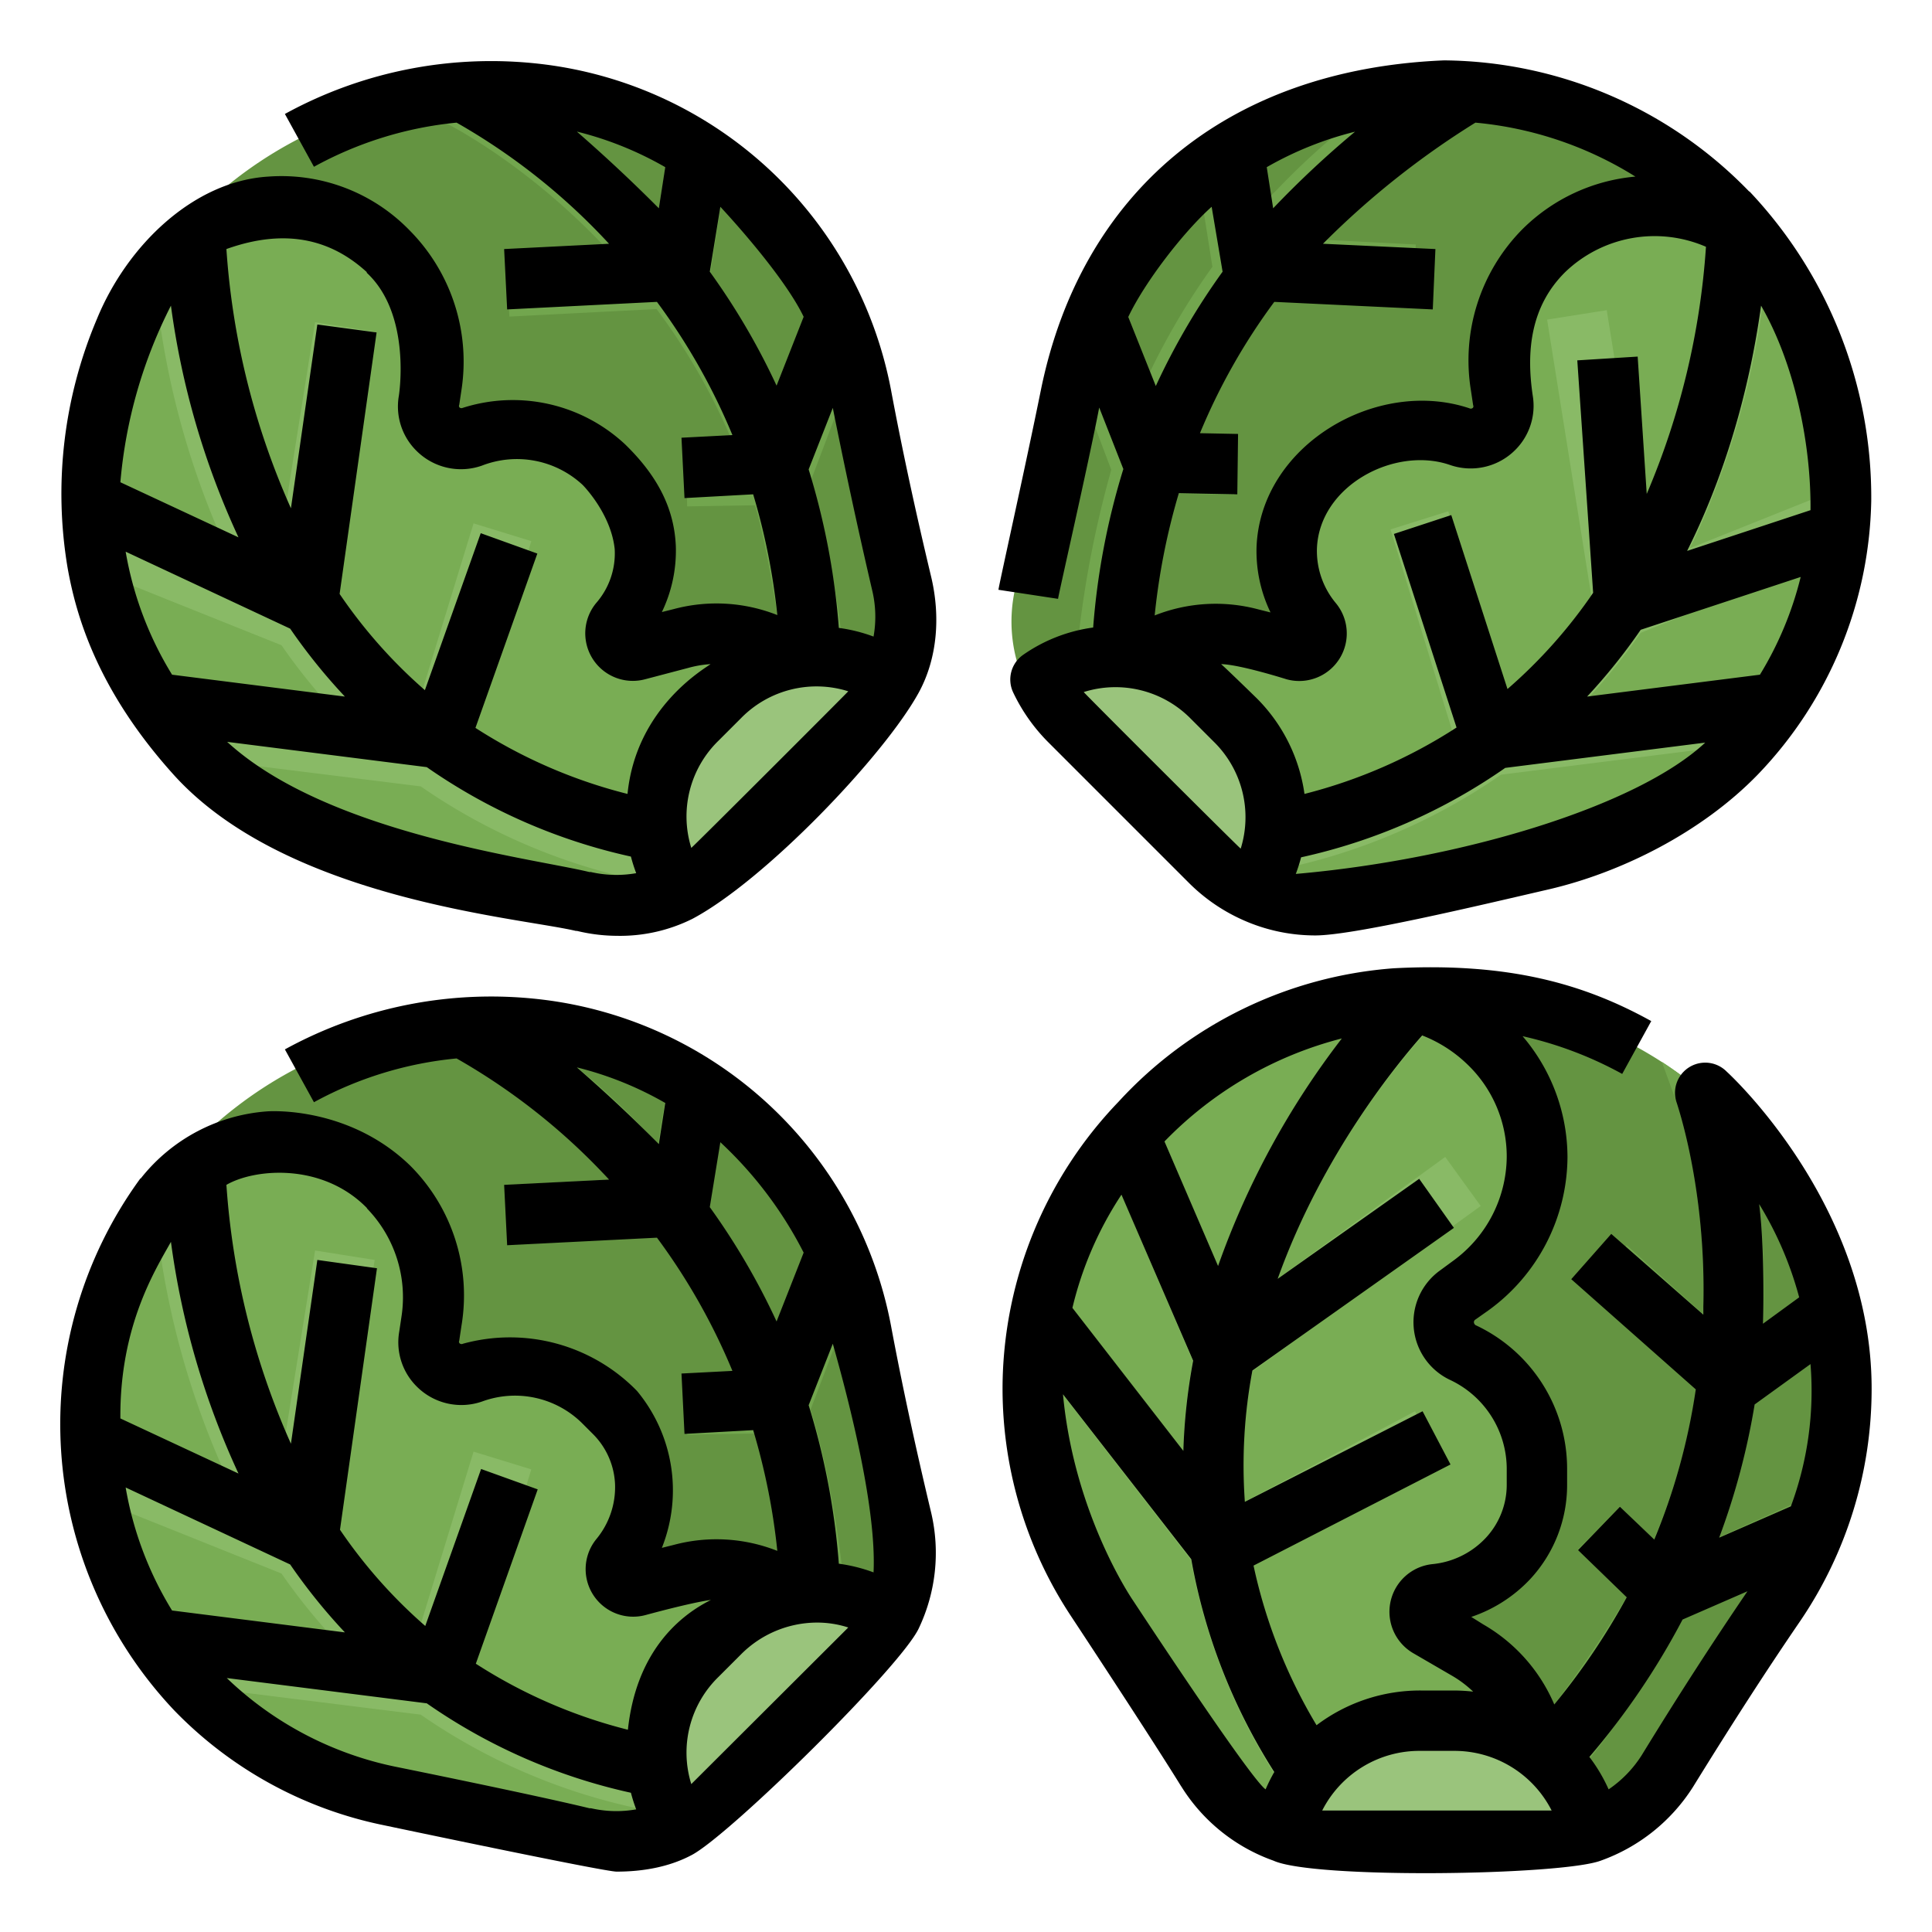 <svg viewBox="0 0 512 512" xmlns="http://www.w3.org/2000/svg">
  <g id="Filled_outline" data-name="Filled outline">
    <path d="M201.2 54.6a101 101 0 0 1 25.4 42.2 104 104 0 0 1 2.6 10.7c3.3 17.2 7 34.3 11 51.3a39.4 39.4 0 0 1-2.8 26 40.6 40.6 0 0 1-8 11.3l-38.1 38.2a40.6 40.6 0 0 1-11.4 8 39.4 39.4 0 0 1-26 2.8h-.3c-17.4-4.2-35-7.7-52.4-11.3a101.4 101.4 0 0 1-52.7-29c-36.8-38-37.8-98.7-3.7-140.1q2.9-3.5 6-6.8A109 109 0 0 1 106.5 27a106.6 106.6 0 0 1 30.6-2A102.7 102.7 0 0 1 177.6 37a100 100 0 0 1 14.7 9.6 101.3 101.3 0 0 1 9 8z" fill="#649441"/>
    <path d="m159.2 126.6 3 3.1a28.6 28.6 0 0 1 8.4 19.2 30.3 30.3 0 0 1-6.8 20.2 4.7 4.7 0 0 0 4.8 7.6l11.7-3.1a36.3 36.3 0 0 1 35 9.2l13.7 13.7-37.7 37.7c-.7.8-1.5 1.5-2.3 2.1a39.9 39.9 0 0 1-35 8.8h-.4c-17.4-4.2-35-7.7-52.4-11.3a101.4 101.4 0 0 1-52.7-29L44 200A100 100 0 0 1 32 182a102.7 102.7 0 0 1-10.6-32.3A106 106 0 0 1 20 131 108.1 108.1 0 0 1 40.7 70l4-5.3a44.4 44.4 0 0 1 11.7-6.1 43.6 43.6 0 0 1 14-2.6 41.8 41.8 0 0 1 42.1 48.8l-.6 4.2a8.8 8.8 0 0 0 2.4 7.7 9 9 0 0 0 9.4 2 34.2 34.2 0 0 1 35.5 8z" fill="#79ad54"/>
    <path d="m140.8 143.4-16.7 54.5q25.8 16.9 60.5 21.8c3.4.5-.5 16-2.9 15.7a159 159 0 0 1-70.2-27L44 200A100 100 0 0 1 32 182c2 .5 4 .9 6.1 1.1l51.7 6.6a156 156 0 0 1-15.2-18.7l-53.2-21.3A106 106 0 0 1 20 131a29.8 29.8 0 0 0 4.4 2.6l37 14.7-1.5-3A220.2 220.2 0 0 1 40.7 70l4-5.3a44.4 44.4 0 0 1 11.7-6.1v5.8c0 .4.7 37.2 18.4 74.8l.1.2 8.6-54 15.8 2.5-11.8 73.7a134.4 134.4 0 0 0 23 26l15-48.9z" fill="#89ba66"/>
    <path d="m206.2 105.2 11.3-29.5a102 102 0 0 1 9 21l-11.7 30.9c5.6 17.7 9 42.6 10 59.9l-16 1c-.8-14.6-4.8-41.4-8.7-54.6l-18 .3-.3-16 12.7-.2A167.3 167.3 0 0 0 174 81.9l-39 2-1-15.9 27.2-1.5-1.7-1.9C137.9 42 117 32 116.9 32l-10.5-4.8a106.6 106.6 0 0 1 30.6-2A194.5 194.5 0 0 1 171 53.6l3.3 3.5 3.2-20.1a100 100 0 0 1 14.7 9.6L188 73.9a187.4 187.4 0 0 1 18.2 31.3z" fill="#72a64e"/>
    <path d="M237.4 184.8a40.6 40.6 0 0 1-8 11.3l-38.1 38.1a40.6 40.6 0 0 1-11.4 8 36.6 36.6 0 0 1 4.7-46.6l6.2-6.1a36.6 36.6 0 0 1 46.6-4.7z" fill="#9ac47c"/>
    <path d="M308 51.4a101 101 0 0 0-25.2 42.2 104 104 0 0 0-2.7 10.7c-3.3 17.2-7 34.3-11 51.4a39.4 39.4 0 0 0 2.8 26 40.6 40.6 0 0 0 8 11.3l38.1 38.1a40.6 40.6 0 0 0 11.4 8 39.4 39.4 0 0 0 26 2.9l.3-.1c17.4-4.1 35-7.7 52.4-11.3a101.4 101.4 0 0 0 52.7-28.8c36.8-38.1 37.8-98.8 3.7-140.2q-2.8-3.5-6-6.9A109 109 0 0 0 402.8 24a106.6 106.6 0 0 0-30.6-2 102.7 102.7 0 0 0-40.6 11.8 99.9 99.9 0 0 0-14.6 9.7 101.2 101.2 0 0 0-9 8z" fill="#649441"/>
    <path d="m350.1 123.5-3 3a28.6 28.6 0 0 0-8.4 19.3 30.3 30.3 0 0 0 6.8 20.2 4.7 4.7 0 0 1-4.8 7.6l-11.7-3.1a36.3 36.3 0 0 0-35 9.2l-13.7 13.7L318 231l2.3 2.1a39.9 39.9 0 0 0 35 8.8l.4-.1c17.4-4.1 35-7.7 52.4-11.3a101.4 101.4 0 0 0 52.7-28.8l4.5-5a99.9 99.9 0 0 0 12.1-18 102.7 102.7 0 0 0 10.7-32.4 105.8 105.8 0 0 0 1.1-18.5 108.2 108.2 0 0 0-20.6-61c-1.3-1.9-2.7-3.6-4-5.3a44.4 44.4 0 0 0-11.7-6.2 43.6 43.6 0 0 0-14-2.5 41.8 41.8 0 0 0-42.1 48.8l.6 4.1a8.8 8.8 0 0 1-2.4 7.7 9 9 0 0 1-9.4 2.1 34.2 34.2 0 0 0-35.5 7.9z" fill="#79ad54"/>
    <path d="m368.5 140.3 16.7 54.5q-25.8 16.9-60.4 21.7c-3.5.5.4 16.1 2.8 15.8a159 159 0 0 0 70.2-27l67.5-8.5a99.9 99.9 0 0 0 12.1-18c-2 .5-4 .8-6.1 1.1l-51.7 6.5a156 156 0 0 0 15.2-18.7l53.3-21.3a105.8 105.8 0 0 0 1.1-18.5 29.8 29.8 0 0 1-4.4 2.6l-37 14.8 1.5-3a220.2 220.2 0 0 0 19.3-75.5l-4-5.2a44.4 44.4 0 0 0-11.7-6.2v5.9c0 .3-.7 37.2-18.4 74.8v.2l-8.7-54.1-15.8 2.5 11.8 73.8a134.4 134.4 0 0 1-23 26l-15-49z" fill="#89ba66"/>
    <path d="m303.1 102-11.3-29.4a102 102 0 0 0-9 21l11.7 30.9a278 278 0 0 0-10 59.8l16 1c.8-14.5 4.8-41.4 8.7-54.5l18 .3.3-16-12.7-.3a167.3 167.3 0 0 1 20.4-36l39.1 2 .9-16-27.2-1.4 1.7-1.9c21.7-22.7 42.5-32.6 42.7-32.7l10.5-4.8a106.6 106.6 0 0 0-30.6-2 194.5 194.5 0 0 0-34.1 28.5c-1.1 1-2.2 2.3-3.3 3.5l-3.2-20.2a99.9 99.9 0 0 0-14.7 9.7l4.3 27.2a187.3 187.3 0 0 0-18.2 31.4z" fill="#72a64e"/>
    <path d="M271.9 181.6a40.6 40.6 0 0 0 8 11.4l38.1 38.1a40.6 40.6 0 0 0 11.4 8c9.8-14 8.1-33.7-4.7-46.6l-6.2-6.1a36.6 36.6 0 0 0-46.6-4.8z" fill="#9ac47c"/>
    <path d="M201.2 300.6a101 101 0 0 1 25.4 42.2 103.8 103.8 0 0 1 2.6 10.7c3.3 17.2 7 34.3 11 51.3a39.4 39.4 0 0 1-2.8 26 40.5 40.5 0 0 1-8 11.4l-38.1 38a40.6 40.6 0 0 1-11.4 8 39.4 39.4 0 0 1-26 3l-.3-.2c-17.4-4-35-7.6-52.4-11.2a101.4 101.4 0 0 1-52.7-28.9c-36.8-38-37.8-98.8-3.7-140.2q2.9-3.5 6-6.8a109 109 0 0 1 55.6-30.8 106.6 106.6 0 0 1 30.6-2 102.7 102.7 0 0 1 40.6 11.9 100 100 0 0 1 14.6 9.6 101.3 101.3 0 0 1 9 8z" fill="#649441"/>
    <path d="m159.2 372.7 3 3a28.6 28.6 0 0 1 8.4 19.2 30.3 30.3 0 0 1-6.8 20.2 4.7 4.7 0 0 0 4.8 7.6l11.7-3a36.3 36.3 0 0 1 35 9.1l13.7 13.7-37.7 37.8-2.3 2a39.9 39.9 0 0 1-35 8.8h-.4c-17.4-4.2-35-7.7-52.4-11.3a101.4 101.4 0 0 1-52.7-28.9l-4.5-5A100 100 0 0 1 32 428a102.7 102.7 0 0 1-10.6-32.3 106 106 0 0 1-1.2-18.5A108.2 108.2 0 0 1 40.7 316l4-5.3a44.4 44.4 0 0 1 11.7-6.1 43.6 43.6 0 0 1 14-2.5 41.8 41.8 0 0 1 42.1 48.8l-.6 4a8.8 8.8 0 0 0 2.4 7.8 9 9 0 0 0 9.4 2 34.2 34.2 0 0 1 35.5 8z" fill="#79ad54"/>
    <path d="m140.8 389.4-16.7 54.5q25.8 16.9 60.5 21.8c3.4.5-.5 16-2.9 15.7a159 159 0 0 1-70.2-27L44 446A100 100 0 0 1 32 428c2 .5 4 .9 6.1 1.1l51.7 6.6a156 156 0 0 1-15.2-18.7l-53.2-21.3a106 106 0 0 1-1.2-18.5 29.8 29.8 0 0 0 4.4 2.6l37 14.7-1.5-3A220.2 220.2 0 0 1 40.7 316l4-5.3a44.4 44.4 0 0 1 11.7-6.1v5.8c0 .4.7 37.2 18.4 74.8v.2l8.7-54 15.8 2.5-11.8 73.8a134.4 134.4 0 0 0 23 26l15-49z" fill="#89ba66"/>
    <path d="m206.2 351.2 11.3-29.4a102 102 0 0 1 9 21l-11.7 30.8c5.6 17.7 9 42.6 10 59.9l-16 1c-.8-14.6-4.8-41.4-8.7-54.6l-18 .3-.3-16 12.7-.2a167.3 167.3 0 0 0-20.4-36.1l-39 2-1-15.9 27.2-1.4-1.7-2C137.9 288 117 278 116.9 278l-10.5-4.8a106.6 106.6 0 0 1 30.6-2 194.5 194.5 0 0 1 34.1 28.5l3.3 3.5 3.2-20.1a100 100 0 0 1 14.7 9.6L188 320a187.4 187.4 0 0 1 18.2 31.3z" fill="#72a64e"/>
    <path d="M237.4 430.8a40.6 40.6 0 0 1-8 11.3l-38.1 38.2a40.6 40.6 0 0 1-11.4 8 36.6 36.6 0 0 1 4.7-46.6l6.2-6.2a36.6 36.6 0 0 1 46.6-4.7z" fill="#9ac47c"/>
    <path d="M488 368a101 101 0 0 1-12 47.7 103.9 103.9 0 0 1-5.6 9.5c-9.9 14.5-19.3 29.2-28.5 44a39.4 39.4 0 0 1-20.4 16.4 40.6 40.6 0 0 1-13.7 2.4H354a40.6 40.6 0 0 1-13.7-2.4 39.4 39.4 0 0 1-20.3-16.3l-.3-.3c-9.3-15.2-19.2-30.1-29-45a101.4 101.4 0 0 1-16.9-57.7c1-53 43.1-96.6 96.5-101.8q4.5-.4 9.2-.5a109 109 0 0 1 61 17.5 106.6 106.6 0 0 1 23 20.2 102.7 102.7 0 0 1 20.3 37.1 99.9 99.9 0 0 1 3.6 17.2 101.2 101.2 0 0 1 .7 12z" fill="#649441"/>
    <path d="M407.3 389.2v4.4a28.6 28.6 0 0 1-7.7 19.4 30.3 30.3 0 0 1-19 9.5 4.7 4.7 0 0 0-2 8.8l10.4 6a36.3 36.3 0 0 1 18.3 31.4V488H354l-3-.1a39.9 39.9 0 0 1-31-18.6l-.3-.4c-9.4-15.1-19.2-30-29-45a101.4 101.4 0 0 1-16.9-57.6q0-3.4.4-6.7a100 100 0 0 1 4-21.3 102.7 102.7 0 0 1 15.4-30.4 106 106 0 0 1 12.3-14 108.2 108.2 0 0 1 57.8-28.5l6.6-.9a44.4 44.4 0 0 1 12.6 3.9 43.6 43.6 0 0 1 11.6 8.1 41.8 41.8 0 0 1-4.7 64.3l-3.4 2.5a8.8 8.8 0 0 0-3.7 7.1 9 9 0 0 0 5.2 8.1 34.2 34.2 0 0 1 19.5 30.7z" fill="#79ad54"/>
    <path d="M382.5 388 332 414.9q6.3 30.2 27.4 58.1c2 2.8-11.7 11.1-13.2 9.2a159 159 0 0 1-30.6-68.8l-41.6-53.7a100 100 0 0 1 4-21.3c1.2 1.8 2.4 3.5 3.7 5.1l31.9 41.2a156 156 0 0 1 2.5-24L293.6 308a106 106 0 0 1 12.2-14 30 30 0 0 0 1.3 5l15.7 36.6 1.1-3a220.2 220.2 0 0 1 39.7-67.1l6.6-.9a44.4 44.4 0 0 1 12.6 3.9 123 123 0 0 0-4 4l-.1.2c-.3.3-25.9 26.8-40 65.8v.3l44.3-32.2 9.4 13-60.5 43.8a134.4 134.4 0 0 0-2.1 34.6l45.2-24z" fill="#89ba66"/>
    <path d="m455.7 407.3 28.8-12.9a102 102 0 0 1-8.4 21.3l-30.2 13.5a277.6 277.6 0 0 1-35.2 49.5l-12-10.7a316 316 0 0 0 32.4-44.8l-13-12.5 11.2-11.5 9 8.8a167.3 167.3 0 0 0 11.2-39.9L420.4 342l10.7-12 20.2 18.2.1-2.5c.7-31.4-7-53.1-7-53.3a2255 2255 0 0 0-4-11 106.6 106.6 0 0 1 23 20.3 194.5 194.5 0 0 1 4 44.3c0 1.6 0 3.2-.2 4.8l16.5-12a99.9 99.9 0 0 1 3.6 17.2L465 372.2a187.3 187.3 0 0 1-9.3 35z" fill="#72a64e"/>
    <path d="M421.5 485.6a40.6 40.6 0 0 1-13.7 2.4H354a40.6 40.6 0 0 1-13.7-2.4 36.6 36.6 0 0 1 36.3-29.6h8.7a36.6 36.6 0 0 1 36.3 29.6z" fill="#9ac47c"/>
    <path d="M246.8 153c-4.3-18-7.8-34.3-10.7-49.8A107.1 107.1 0 0 0 143.7 17a113.6 113.6 0 0 0-68.2 13.2l7.7 14A98 98 0 0 1 121 32.5a168.1 168.1 0 0 1 40.4 32.1L133.6 66l.8 16 39.7-2a166 166 0 0 1 20 35.3l-13.5.7.8 16 18.2-1A174.5 174.5 0 0 1 206 163a43.8 43.8 0 0 0-27.4-1.6l-3.2.8a37.4 37.4 0 0 0 3.7-17.5c-.4-9-4-17.8-13.5-27a43.6 43.6 0 0 0-43-9.6.8.8 0 0 1-.8-.1.6.6 0 0 1-.1-.7l.6-4A49.4 49.4 0 0 0 108.5 61a47.3 47.3 0 0 0-37.4-14.2C51.3 48 33.7 65 25.7 84.5a118.6 118.6 0 0 0-7.8 65.9c2.2 12.4 7.7 32.3 28.2 55 29.9 33 91.3 37.7 106.5 41.3h.3a45.7 45.7 0 0 0 10.5 1.3 43 43 0 0 0 20.1-4.5c19.2-10.2 50.8-43.2 60-60 5-9.2 5.7-20.3 3.3-30.5zm-15.3 15.7a42.4 42.4 0 0 0-9.2-2.3 191.3 191.3 0 0 0-8-42l6.4-16.3c3 15 6.4 31 10.5 48.6a30 30 0 0 1 .3 12zM213 83.9l-7.2 18.3A183.2 183.2 0 0 0 188.1 72l2.8-17.2c6.3 6.8 17.7 20 22.1 29.2zm-60-49a90.6 90.6 0 0 1 23.3 9.4l-1.7 10.9a416 416 0 0 0-21.7-20.3zM97.1 72.2c12.1 11.1 8.6 32.7 8.6 32.7a16.5 16.5 0 0 0 4.6 14.5 16.7 16.7 0 0 0 17.4 4 25.6 25.6 0 0 1 26.7 5.1s7.5 7.5 8.5 17a20 20 0 0 1-4.9 14.3 12.6 12.6 0 0 0 13 20.2l11.4-3a28.8 28.8 0 0 1 5.9-1c-1.2 1-19.7 11.3-22 34.4a135.3 135.3 0 0 1-40.3-17.5l16.4-46.2-15-5.4-14.8 41.6a132.7 132.7 0 0 1-22.6-25.5l9.8-69.3L84.1 86l-7 48.7A201.7 201.7 0 0 1 60 66c16.8-6 28.6-1.8 37.3 6.2zM45.6 178.8a91.7 91.7 0 0 1-12.3-32.6l43.6 20.4a152.2 152.2 0 0 0 14.5 18zM45.3 81a213 213 0 0 0 17.9 61.4l-31.3-14.6A126.7 126.7 0 0 1 45.3 81zm111.3 150.1h-.4c-15.3-3.7-69.5-10.2-96-34.5l52.9 6.7a151.3 151.3 0 0 0 54.1 23.7 42.1 42.1 0 0 0 1.4 4.4 30.2 30.2 0 0 1-12-.3zm26.6-6.4a28 28 0 0 1 7.2-28.4l6-6a28 28 0 0 1 28.4-7.1c-.7.8-40.8 40.9-41.6 41.5z"/>
    <path d="M463.6 50.8A113.8 113.8 0 0 0 382.7 16c-58.2 2.4-96.2 35.5-106.8 87.1-4.2 20.8-11.2 52-11.3 53.2l15.8 2.4c0-.7 8-35.6 10.9-50.7l6.4 16.3a191.3 191.3 0 0 0-8 42 42.3 42.3 0 0 0-18.5 7.2 8 8 0 0 0-2.7 10 47.5 47.5 0 0 0 9.4 13.3l37.2 37.2a47.6 47.6 0 0 0 13.4 9.4 47 47 0 0 0 20.1 4.5c10 0 42.8-7.8 61.8-12.2s40.5-15 55.5-30.5a107.5 107.5 0 0 0 30-72.5 118 118 0 0 0-32.3-82zm2.8 128-45.8 5.8a152.1 152.1 0 0 0 14.2-17.7l42.4-14a91.3 91.3 0 0 1-10.8 25.9zm-81.8-42.3-15.2 5 16.6 51.3a135.2 135.2 0 0 1-40.3 17.6A44.6 44.6 0 0 0 333 185s-8.2-8-9.4-9c5 .1 17.3 4 17.3 4a12.6 12.6 0 0 0 13-20.3 21.6 21.6 0 0 1-4.9-14.3c.6-16.7 20.6-27.2 35.2-22.2a16.7 16.7 0 0 0 17.4-4 16.5 16.5 0 0 0 4.6-14.3c-1.8-12-.5-23.8 8.6-32.8a34.2 34.2 0 0 1 37.3-6.7 201 201 0 0 1-15.7 65.5L434 94.5l-16 1 4.2 61.6a133 133 0 0 1-22.7 25.5zm-72.2-5.8 15.5.3.2-16-10.1-.2A163 163 0 0 1 337.7 80l42 2 .7-16-29.8-1.4A223 223 0 0 1 391 32.5a96.6 96.6 0 0 1 42.4 14.3 48.5 48.5 0 0 0-30 14 49.4 49.4 0 0 0-13.6 42.6l.6 4a.6.6 0 0 1-.1.7.8.8 0 0 1-.9.1c-24.5-8.2-55.3 9.7-56.4 36.7a37.4 37.4 0 0 0 3.7 17.4l-3.2-.8a43.8 43.8 0 0 0-27.5 1.6 176.2 176.2 0 0 1 6.4-32.4zm25-75.5-1.7-10.9a91 91 0 0 1 23.4-9.4 258.9 258.9 0 0 0-21.7 20.3zm142.4 80L447.1 146c12.3-24.6 17.4-49 19.6-65 9 15.6 13.3 37 13.1 54.3zM299 84c4.4-9.3 14.7-22.6 22.1-29.2L324 72a183.2 183.2 0 0 0-17.7 30.3zm-11.8 99.4a28 28 0 0 1 28.4 7.1l6 6a28 28 0 0 1 7.2 28.4c-.8-.6-41-40.7-41.6-41.5zm56.2 48.2a42.1 42.1 0 0 0 1.4-4.4 151.3 151.3 0 0 0 54.1-23.7l53-6.7c-18.2 17-64.9 31-108.5 34.8z"/>
    <path d="M265.7 366.2a109.4 109.4 0 0 0 18.2 62.2s20.6 31.2 29 44.8l.2.3a47.5 47.5 0 0 0 24.4 19.6c10.8 4.9 76.2 3.9 86.7 0a48.1 48.1 0 0 0 24.5-19.6c10-16.2 19.2-30.5 28.3-43.8a109.4 109.4 0 0 0 19-61.7c0-49.2-38.4-84-38.4-84a8 8 0 0 0-13.2 8.4c0 .2 7.8 22.4 7 53.9v2.1L427 327l-10.6 12 33 29.2a167.3 167.3 0 0 1-11 39.8l-9.1-8.7-11.1 11.5 12.9 12.5a181.2 181.2 0 0 1-19.2 28.4 44.7 44.7 0 0 0-18.8-21.2l-3.2-2a38.1 38.1 0 0 0 15.6-10 36.6 36.6 0 0 0 9.8-25v-4.3a42 42 0 0 0-24-37.9 1 1 0 0 1-.7-.9.8.8 0 0 1 .4-.7l3.4-2.4a50.5 50.5 0 0 0 21-40.6 49.5 49.5 0 0 0-11.9-32.1 100.3 100.3 0 0 1 26.4 10l7.7-14c-17.7-9.8-37.6-15.6-68.2-14a110 110 0 0 0-73 35.4 110 110 0 0 0-30.7 74.2zm18.5-19.6a94 94 0 0 1 13-30l19 44a155.3 155.3 0 0 0-2.6 23.9zm71.4-71.4a217.5 217.5 0 0 0-32.8 60.3l-14.2-33a100 100 0 0 1 47-27.3zm29.4 169a29.6 29.6 0 0 1 5.4 4.1 46.7 46.7 0 0 0-5.2-.3h-8.7a45.5 45.5 0 0 0-27.6 9.2 138.9 138.9 0 0 1-16.7-42.3l52.2-26.8L377 374 329.9 398a136.1 136.1 0 0 1 2-34.8l53.4-37.8-9.2-13-37.5 26.5c11.9-33.3 32.2-57.6 38.3-64.5a36 36 0 0 1 12 7.7 33.8 33.8 0 0 1 10.4 24.5 34.4 34.4 0 0 1-14.3 27.6l-3.4 2.5a16.9 16.9 0 0 0 2.7 29 26.1 26.1 0 0 1 15 23.4v4.4a20.6 20.6 0 0 1-5.5 14 22.3 22.3 0 0 1-14.1 7 12.7 12.7 0 0 0-5.2 23.6zm70.6-36.7a187.6 187.6 0 0 0 9.4-35.3l14.8-10.7a88 88 0 0 1-5.2 37.7zm10.6-88.4a93.5 93.5 0 0 1 10.6 24.7l-9.6 7c.1-1.6.5-19.8-1-31.7zm-39.9 155.1a43.2 43.2 0 0 0-5.1-8.6 196.1 196.1 0 0 0 24.7-36.4l17.2-7.5c-9 13.2-18.2 27.4-28 43.4a31 31 0 0 1-8.8 9.1zm-75.9 5.6a28.9 28.9 0 0 1 26.1-15.8h8.7a28.9 28.9 0 0 1 26 15.8h-60.8zm-68.7-110.3 34 43.7a155 155 0 0 0 22 56.4 43 43 0 0 0-2.3 4.6c-3.5-2.4-26.4-36.8-35.1-50 0 0-15.6-22.5-18.6-54.7z"/>
    <path d="M243.5 431.5a46.6 46.6 0 0 0 3.3-30.5c-4.3-18-7.8-34.3-10.7-49.8a107.1 107.1 0 0 0-92.4-86.3 113.6 113.6 0 0 0-68.2 13.2l7.7 14a98 98 0 0 1 37.8-11.6 168.2 168.2 0 0 1 40.4 32.1l-27.8 1.4.8 16 39.7-2a166 166 0 0 1 20 35.3l-13.5.7.8 16 18.2-1A174.4 174.4 0 0 1 206 411a43.8 43.8 0 0 0-27.4-1.6l-3.2.8a41.2 41.2 0 0 0-6.6-41.6 47 47 0 0 0-46.1-12.5.8.8 0 0 1-.9-.1.6.6 0 0 1-.1-.7l.6-4a48.6 48.6 0 0 0-13.7-42.5c-16.2-15.6-36.8-14.3-37.4-14.3a47 47 0 0 0-33.9 17.8h-.1a110.4 110.4 0 0 0 9 141 107 107 0 0 0 55.5 30.4S160 496 163.4 496c6.9 0 14-1.2 20.1-4.5 10.5-5.8 55.3-49.9 60-60zm-12-14.8a42.5 42.5 0 0 0-9.2-2.3 191.3 191.3 0 0 0-8-42l6.4-16.3c4.6 16.2 11.6 43.9 10.8 60.6zM213 331.9l-7.2 18.3a183.3 183.3 0 0 0-17.7-30.3l2.8-17.2A105 105 0 0 1 213 332zm-60-49a90.6 90.6 0 0 1 23.3 9.4l-1.7 10.9a416 416 0 0 0-21.7-20.3zm-55.8 37.3a33.8 33.8 0 0 1 9.2 28.7l-.6 4a16.5 16.5 0 0 0 4.6 14.5 16.7 16.7 0 0 0 17.4 4 25.3 25.3 0 0 1 26.4 5.7l3 3a20 20 0 0 1 5.8 13.4 21.6 21.6 0 0 1-4.9 14.3 12.6 12.6 0 0 0 13 20.2s12-3.3 17.3-4c-9.4 4.7-19.9 14.7-22 34.4a135.3 135.3 0 0 1-40.3-17.5l16.4-46.2-15-5.4-14.8 41.6a132.7 132.7 0 0 1-22.6-25.5l9.8-69.3-15.8-2.2-7 48.7A201.7 201.7 0 0 1 60 314c7.4-4.3 25.4-6 37.3 6.2zM45.6 426.8a91.7 91.7 0 0 1-12.3-32.6l43.6 20.4a152.2 152.2 0 0 0 14.5 18zm-.3-97.7a213 213 0 0 0 17.9 61.4l-31.3-14.6c-.2-24.6 9.4-39.6 13.4-46.8zm111.3 150.1h-.4c-15.3-3.7-51.4-11-51.4-11a91 91 0 0 1-44.7-23.5l53 6.7a151.3 151.3 0 0 0 54.1 23.7 42.2 42.2 0 0 0 1.4 4.4 30.2 30.2 0 0 1-12-.3zm26.6-6.4a28 28 0 0 1 7.2-28.4l6-6a28.5 28.5 0 0 1 20-8.4 26.8 26.8 0 0 1 8.4 1.3l-41.6 41.5z"/>
  </g>
</svg>

